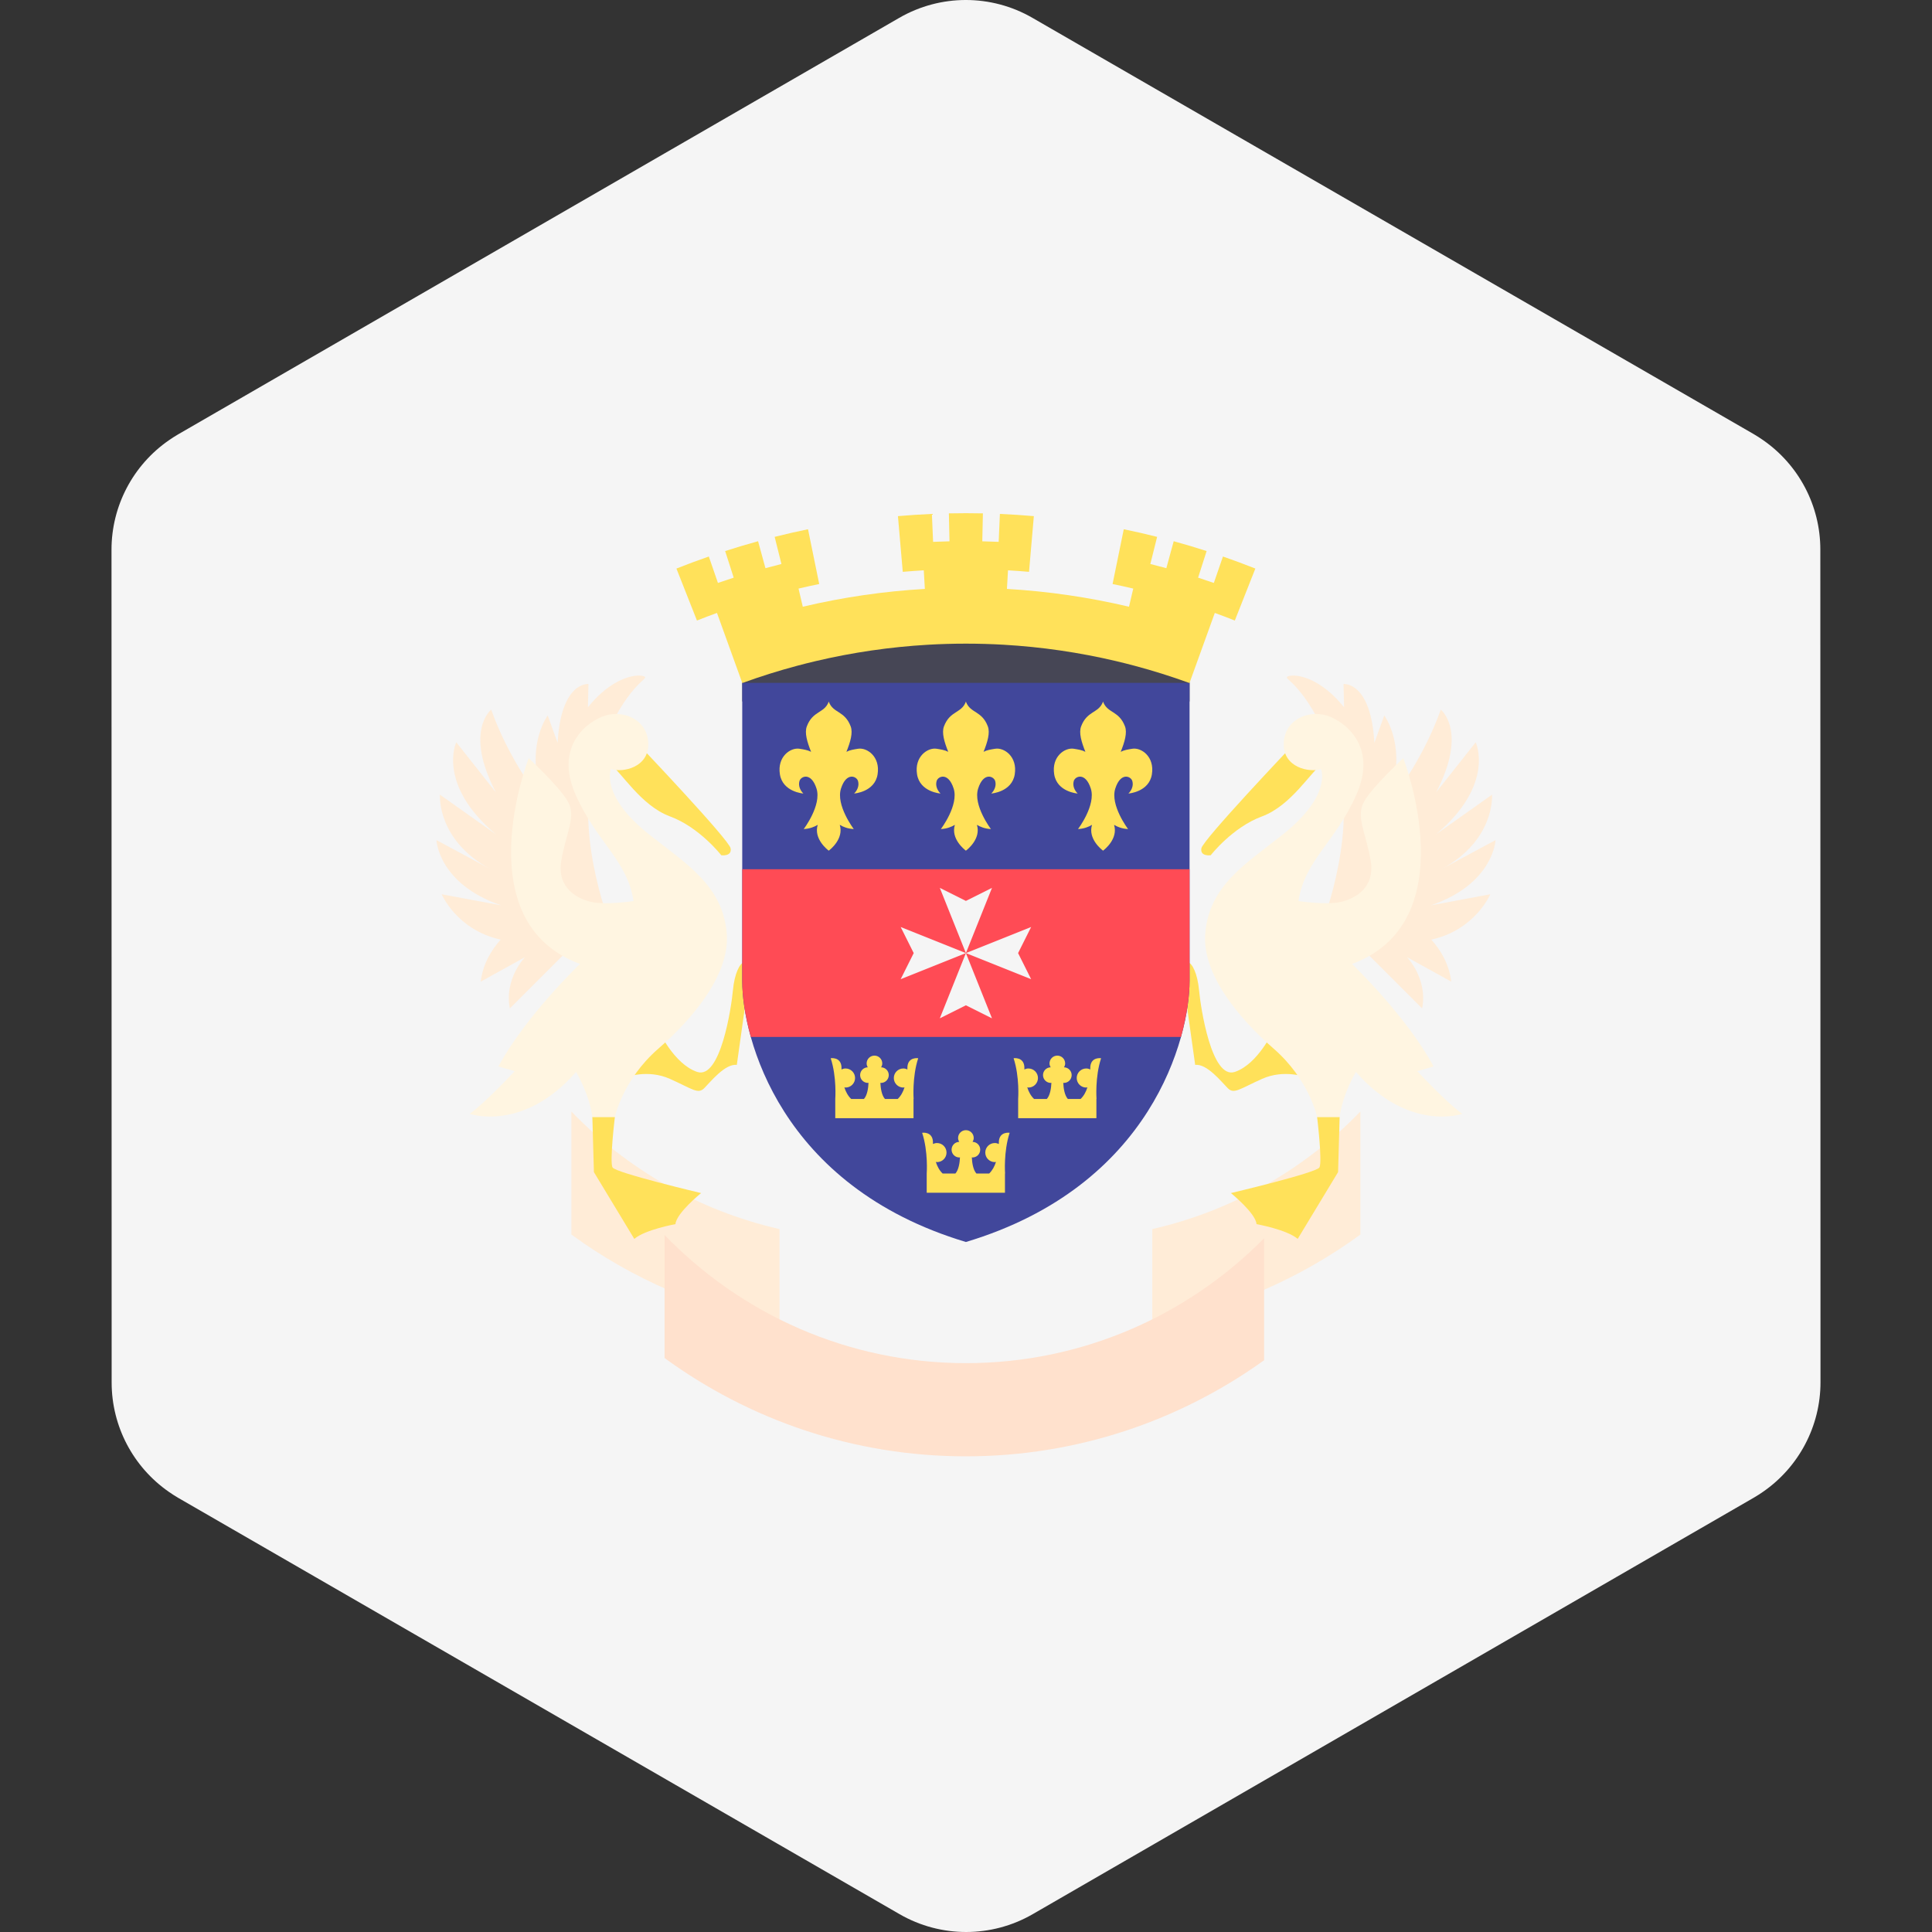 <?xml version="1.0" encoding="iso-8859-1"?>
<!-- Generator: Adobe Illustrator 19.0.0, SVG Export Plug-In . SVG Version: 6.00 Build 0)  -->
<svg xmlns="http://www.w3.org/2000/svg" xmlns:xlink="http://www.w3.org/1999/xlink" version="1.1" id="Layer_1" x="0px" y="0px" viewBox="0 0 512.004 512.004" style="enable-background:new 0 0 512.004 512.004;" xml:space="preserve">
<rect x="0" y="0" width="512.004" height="512.004" fill="#333333" stroke="none"/>
<path style="fill:#F5F5F5;" d="M482.437,296.746l-0.014-81.491l-0.005-27.164l-0.008-42.486  c-0.001-11.607-5.715-22.389-15.14-28.946c-0.812-0.565-1.642-1.11-2.509-1.611l-23.71-13.684l-22.198-12.81l-17.87-10.313  l-94.999-54.826l-19.995-11.539l-12.39-7.151c-10.918-6.302-24.37-6.3-35.287,0.006l-12.307,7.108L206.01,23.387L111.025,78.25  L81.078,95.546l-22.191,12.818L47.19,115.12c-0.841,0.486-1.648,1.015-2.439,1.562c-9.465,6.556-15.202,17.365-15.2,29.001  l0.007,42.41l0.005,27.164l0.014,81.491l0.005,27.164l0.007,42.486c0.003,11.607,5.715,22.388,15.14,28.946  c0.812,0.565,1.642,1.11,2.509,1.611l23.377,13.491l22.198,12.811l18.204,10.506l94.999,54.826l19.995,11.539l12.39,7.151  c10.918,6.302,24.37,6.299,35.287-0.006l12.307-7.108l19.995-11.548l94.989-54.863l27.325-15.782l22.191-12.818l14.319-8.27  c0.841-0.486,1.648-1.015,2.439-1.562c9.465-6.556,15.201-17.365,15.2-29.001l-0.008-42.41L482.437,296.746z"/>
<g>
	<path style="fill:#FFECD7;" d="M206.581,325.722c-21.368-4.877-40.418-15.909-55.156-31.154v32.605   c16.082,11.729,34.847,19.95,55.156,23.708V325.722z"/>
	<path style="fill:#FFECD7;" d="M305.368,325.722c21.368-4.877,40.418-15.909,55.156-31.154v32.605   c-16.082,11.729-34.847,19.95-55.156,23.708V325.722z"/>
</g>
<g>
	<path style="fill:#FFE15A;" d="M197.114,255.053c-1.028,0.206-2.469,2.882-2.882,7.409c-0.411,4.527-3.293,23.669-9.467,21.61   c-6.175-2.058-10.29-11.113-10.29-11.113l-8.644,12.554c0,0,5.762-2.264,11.731,0.411c5.968,2.676,7.409,4.116,9.055,2.469   c1.647-1.647,5.557-6.586,8.644-6.175l3.499-24.902L197.114,255.053z"/>
	<path style="fill:#FFE15A;" d="M162.95,296.008c0,0-1.441,11.937-0.617,13.378s23.462,6.792,23.462,6.792s-6.586,5.351-6.792,8.233   c0,0-8.027,1.441-10.908,3.91l-10.702-17.699l-0.411-14.612h5.968V296.008z"/>
</g>
<path style="fill:#FFECD7;" d="M155.798,187.445l0.154-6.175c0,0-7.254-0.772-8.18,15.589l-2.624-7.254  c0,0-5.402,7.254-2.161,18.986l-1.39,1.081c0,0-7.101-9.416-11.422-21.61c0,0-7.254,5.711,1.235,21.919l-10.496-13.274  c0,0-5.249,11.113,10.496,24.388L116.591,210.6c0,0-0.926,12.039,13.429,19.757l-14.355-7.718c0,0,0.464,11.577,17.133,17.288  l-15.744-2.933c0,0,3.986,9.465,15.629,12.018c-2.444,2.729-4.704,6.397-5.287,11.134l11.731-6.483c0,0-5.557,5.711-4.013,13.584  l18.06-18.06l-2.468-1.103c13.663-2.563,10.803-3.528,10.803-3.528s-10.085-25.932-3.293-43.837s12.76-20.374,12.76-21.198  C170.976,178.698,163.671,177.72,155.798,187.445z"/>
<path style="fill:#FFE15A;" d="M169.742,197.838c0,0,23.462,24.697,23.873,26.96c0.411,2.264-2.469,1.852-2.469,1.852  s-5.762-7.409-13.584-10.291c-7.82-2.882-12.965-11.937-16.053-13.995C158.422,200.308,169.742,197.838,169.742,197.838z"/>
<path style="fill:#FFF5E1;" d="M161.921,203.807c3.087,1.028,10.085-0.411,9.879-6.792c-0.206-6.38-6.586-8.85-11.319-7.409  c-4.734,1.441-13.584,8.027-8.027,20.787s13.789,17.494,15.436,28.401c0,0-7.409,1.132-11.319,0.206  c-3.36-0.796-9.055-3.499-7.82-10.908c1.235-7.409,4.116-11.731,1.646-15.847c-2.469-4.116-10.29-11.319-10.29-11.319  s-16.877,43.219,13.583,54.539c0,0-14.406,13.789-21.61,27.166l4.323,1.235c0,0-7.614,8.233-11.937,11.319  c0,0,14.201,4.939,28.196-11.113c0,0,3.499,5.762,4.323,11.937h5.968c0,0,2.058-9.879,11.526-18.111  c9.467-8.233,19.075-19.971,18.111-30.665c-1.132-12.554-10.586-18.203-20.427-25.983  C158.886,210.752,161.921,203.807,161.921,203.807z"/>
<g>
	<path style="fill:#FFE15A;" d="M314.887,255.053c1.03,0.206,2.469,2.882,2.882,7.409c0.411,4.527,3.293,23.669,9.467,21.61   c6.175-2.058,10.29-11.113,10.29-11.113l8.644,12.554c0,0-5.762-2.264-11.731,0.411c-5.968,2.676-7.409,4.116-9.055,2.469   c-1.647-1.647-5.557-6.586-8.644-6.175l-3.499-24.902L314.887,255.053z"/>
	<path style="fill:#FFE15A;" d="M349.051,296.008c0,0,1.441,11.937,0.617,13.378c-0.824,1.441-23.462,6.792-23.462,6.792   s6.586,5.351,6.792,8.233c0,0,8.027,1.441,10.908,3.91l10.702-17.699l0.411-14.612h-5.968V296.008z"/>
</g>
<path style="fill:#FFECD7;" d="M356.203,187.445l-0.155-6.175c0,0,7.254-0.772,8.18,15.589l2.624-7.254  c0,0,5.402,7.254,2.161,18.986l1.39,1.081c0,0,7.101-9.416,11.422-21.61c0,0,7.254,5.711-1.235,21.919l10.496-13.274  c0,0,5.249,11.113-10.496,24.388l14.818-10.496c0,0,0.926,12.039-13.429,19.757l14.355-7.718c0,0-0.464,11.577-17.133,17.288  l15.744-2.933c0,0-3.986,9.465-15.629,12.018c2.444,2.729,4.702,6.397,5.287,11.134l-11.731-6.483c0,0,5.557,5.711,4.013,13.584  l-18.06-18.06l2.468-1.103c-13.663-2.563-10.803-3.528-10.803-3.528s10.085-25.932,3.293-43.837s-12.76-20.374-12.76-21.198  C341.025,178.698,348.331,177.72,356.203,187.445z"/>
<path style="fill:#FFE15A;" d="M342.259,197.838c0,0-23.462,24.697-23.873,26.96c-0.411,2.264,2.469,1.852,2.469,1.852  s5.762-7.409,13.584-10.291c7.82-2.882,12.966-11.937,16.053-13.995C353.579,200.308,342.259,197.838,342.259,197.838z"/>
<path style="fill:#FFF5E1;" d="M350.08,203.807c-3.087,1.028-10.085-0.411-9.879-6.792c0.206-6.38,6.586-8.85,11.319-7.409  c4.734,1.441,13.584,8.027,8.027,20.787s-13.789,17.494-15.436,28.401c0,0,7.409,1.132,11.319,0.206  c3.36-0.796,9.055-3.499,7.82-10.908c-1.235-7.409-4.116-11.731-1.647-15.847s10.29-11.319,10.29-11.319  s16.877,43.219-13.583,54.539c0,0,14.406,13.789,21.609,27.166l-4.321,1.235c0,0,7.615,8.233,11.937,11.319  c0,0-14.201,4.939-28.196-11.113c0,0-3.499,5.762-4.321,11.937h-5.968c0,0-2.058-9.879-11.526-18.111  c-9.467-8.233-19.075-19.971-18.111-30.665c1.132-12.554,10.586-18.203,20.427-25.983  C353.116,210.752,350.08,203.807,350.08,203.807z"/>
<rect x="196.71" y="162.03" style="fill:#464655;" width="118.54" height="23.868"/>
<path style="fill:#41479B;" d="M255.975,180.962h-59.273c0,0,0,64.211,0,79.03c0,14.819,9.879,54.333,59.273,69.151  c49.394-14.818,59.273-54.333,59.273-69.151c0-14.818,0-79.03,0-79.03H255.975L255.975,180.962z"/>
<path style="fill:#FF4B55;" d="M196.703,259.992c0,3.672,0.614,8.865,2.277,14.818h113.991c1.663-5.953,2.277-11.146,2.277-14.818  v-29.636H196.703V259.992L196.703,259.992z"/>
<g>
	<polygon style="fill:#F5F5F5;" points="255.975,252.583 249.06,269.871 255.975,266.413 262.89,269.871  "/>
	<polygon style="fill:#F5F5F5;" points="255.975,252.583 262.89,235.295 255.975,238.753 249.06,235.295  "/>
	<polygon style="fill:#F5F5F5;" points="255.975,252.583 238.688,245.668 242.144,252.583 238.688,259.498  "/>
	<polygon style="fill:#F5F5F5;" points="255.975,252.583 273.263,259.498 269.805,252.583 273.263,245.668  "/>
</g>
<g>
	<path style="fill:#FFE15A;" d="M263.741,198.427c-1.153,0.185-2.167,0.332-3.083,0.814c1.041-2.601,1.773-5.039,1.127-6.747   c-1.578-4.178-4.612-3.43-5.781-6.476v-0.116c-0.009,0.022-0.02,0.035-0.029,0.057c-0.009-0.022-0.021-0.035-0.029-0.057v0.116   c-1.168,3.047-4.203,2.298-5.781,6.476c-0.646,1.708,0.087,4.146,1.128,6.747c-0.916-0.481-1.931-0.629-3.084-0.814   c-2.354-0.376-5.933,2.072-5.18,6.781c0.754,4.709,6.216,5.086,6.216,5.086c-0.754-0.754-1.412-1.978-1.036-3.297   c0.376-1.318,3.108-2.448,4.52,1.978s-3.39,10.736-3.39,10.736c1.645-0.087,2.844-0.599,3.711-1.118   c-1.14,3.716,2.589,6.593,2.895,6.819v0.044l0.029-0.022c0.004,0.002,0.029,0.022,0.029,0.022v-0.044   c0.305-0.225,4.034-3.102,2.894-6.818c0.867,0.52,2.068,1.031,3.711,1.117c0,0-4.802-6.31-3.39-10.736s4.144-3.297,4.52-1.978   c0.376,1.318-0.282,2.543-1.036,3.297c0,0,5.462-0.376,6.216-5.086C269.673,200.499,266.095,198.049,263.741,198.427z"/>
	<path style="fill:#FFE15A;" d="M300.087,198.427c-1.153,0.185-2.167,0.332-3.083,0.814c1.04-2.601,1.773-5.039,1.128-6.747   c-1.578-4.178-4.612-3.43-5.781-6.476v-0.116c-0.008,0.022-0.02,0.035-0.029,0.057c-0.009-0.022-0.021-0.035-0.029-0.057v0.116   c-1.168,3.047-4.203,2.298-5.781,6.476c-0.646,1.708,0.087,4.146,1.128,6.747c-0.916-0.481-1.931-0.629-3.084-0.814   c-2.354-0.376-5.933,2.072-5.18,6.781c0.754,4.709,6.216,5.086,6.216,5.086c-0.754-0.754-1.412-1.978-1.036-3.297   c0.376-1.318,3.108-2.448,4.52,1.978s-3.39,10.736-3.39,10.736c1.645-0.087,2.844-0.599,3.711-1.118   c-1.14,3.716,2.589,6.593,2.894,6.819v0.044l0.029-0.022c0.004,0.002,0.029,0.022,0.029,0.022v-0.044   c0.305-0.225,4.035-3.102,2.894-6.818c0.867,0.52,2.068,1.031,3.711,1.117c0,0-4.802-6.31-3.39-10.736   c1.412-4.426,4.144-3.297,4.52-1.978c0.376,1.318-0.282,2.543-1.036,3.297c0,0,5.462-0.376,6.216-5.086   C306.019,200.499,302.442,198.049,300.087,198.427z"/>
	<path style="fill:#FFE15A;" d="M227.395,198.427c-1.153,0.185-2.167,0.332-3.083,0.814c1.041-2.601,1.773-5.039,1.127-6.747   c-1.578-4.178-4.612-3.43-5.781-6.476v-0.116c-0.009,0.022-0.02,0.035-0.029,0.057c-0.007-0.022-0.021-0.035-0.029-0.057v0.116   c-1.168,3.047-4.203,2.298-5.781,6.476c-0.646,1.708,0.087,4.146,1.128,6.747c-0.916-0.481-1.931-0.629-3.084-0.814   c-2.354-0.376-5.933,2.072-5.18,6.781c0.754,4.709,6.216,5.086,6.216,5.086c-0.754-0.754-1.412-1.978-1.036-3.297   c0.376-1.318,3.108-2.448,4.52,1.978s-3.39,10.736-3.39,10.736c1.645-0.087,2.844-0.599,3.711-1.118   c-1.14,3.716,2.589,6.593,2.894,6.819v0.044l0.029-0.022c0.004,0.002,0.029,0.022,0.029,0.022v-0.044   c0.305-0.225,4.034-3.102,2.894-6.818c0.867,0.52,2.068,1.031,3.711,1.117c0,0-4.802-6.31-3.39-10.736   c1.412-4.426,4.144-3.297,4.52-1.978c0.376,1.318-0.282,2.543-1.036,3.297c0,0,5.462-0.376,6.216-5.086   C233.327,200.499,229.749,198.049,227.395,198.427z"/>
	<path style="fill:#FFE15A;" d="M267.569,300.198c0,0-2.641-0.415-2.852,2.247c0,0,0,0.305-0.013,0.727   c-0.326-0.155-0.682-0.255-1.067-0.255c-1.396,0-2.527,1.131-2.527,2.527s1.131,2.527,2.527,2.527c0.111,0,0.205-0.05,0.312-0.064   c-0.376,1.203-0.975,2.302-1.813,3.094h-3.374c-0.887-0.982-1.157-2.905-1.215-4.298c0.055,0.004,0.096,0.041,0.151,0.041   c1.145,0,2.073-0.928,2.073-2.073c0-1.131-0.909-2.043-2.033-2.066c0.179-0.306,0.31-0.644,0.31-1.025   c0-1.145-0.928-2.073-2.073-2.073s-2.073,0.928-2.073,2.073c0,0.381,0.13,0.717,0.31,1.025c-1.126,0.022-2.033,0.935-2.033,2.066   c0,1.145,0.928,2.073,2.073,2.073c0.056,0,0.097-0.037,0.151-0.041c-0.057,1.393-0.327,3.315-1.215,4.298h-3.374   c-0.84-0.792-1.438-1.889-1.813-3.094c0.107,0.014,0.201,0.064,0.312,0.064c1.396,0,2.527-1.132,2.527-2.527   c0-1.396-1.132-2.527-2.527-2.527c-0.385,0-0.74,0.101-1.067,0.255c-0.014-0.422-0.014-0.727-0.014-0.727   c-0.21-2.66-2.852-2.247-2.852-2.247c1.642,5.011,1.21,10.803,1.21,10.803v5.095h20.737v-5.084l0.03-0.011   C266.359,311.001,265.926,305.21,267.569,300.198z"/>
	<path style="fill:#FFE15A;" d="M243.334,280.441c0,0-2.641-0.415-2.852,2.247c0,0,0,0.305-0.014,0.727   c-0.326-0.155-0.682-0.255-1.067-0.255c-1.396,0-2.527,1.132-2.527,2.527c0,1.395,1.132,2.527,2.527,2.527   c0.111,0,0.205-0.05,0.312-0.064c-0.376,1.203-0.973,2.302-1.813,3.094h-3.374c-0.887-0.982-1.157-2.905-1.215-4.298   c0.055,0.004,0.096,0.041,0.151,0.041c1.145,0,2.073-0.928,2.073-2.073c0-1.131-0.909-2.043-2.033-2.066   c0.179-0.306,0.31-0.644,0.31-1.025c0-1.145-0.928-2.073-2.073-2.073s-2.073,0.928-2.073,2.073c0,0.381,0.13,0.717,0.31,1.025   c-1.126,0.022-2.033,0.935-2.033,2.066c0,1.145,0.928,2.073,2.073,2.073c0.056,0,0.097-0.038,0.151-0.041   c-0.057,1.393-0.327,3.315-1.215,4.298h-3.374c-0.84-0.792-1.438-1.889-1.813-3.094c0.107,0.014,0.201,0.064,0.312,0.064   c1.396,0,2.527-1.132,2.527-2.527c0-1.395-1.132-2.527-2.527-2.527c-0.385,0-0.74,0.101-1.067,0.255   c-0.012-0.422-0.012-0.727-0.012-0.727c-0.21-2.661-2.852-2.247-2.852-2.247c1.642,5.011,1.21,10.803,1.21,10.803v5.095h20.737   v-5.084l0.03-0.011C242.124,291.244,241.693,285.452,243.334,280.441z"/>
	<path style="fill:#FFE15A;" d="M291.802,280.441c0,0-2.641-0.415-2.852,2.247c0,0,0,0.305-0.014,0.727   c-0.326-0.155-0.682-0.255-1.067-0.255c-1.396,0-2.527,1.132-2.527,2.527c0,1.395,1.131,2.527,2.527,2.527   c0.111,0,0.206-0.05,0.312-0.064c-0.376,1.203-0.973,2.302-1.813,3.094h-3.374c-0.887-0.982-1.157-2.905-1.215-4.298   c0.054,0.004,0.095,0.041,0.151,0.041c1.145,0,2.073-0.928,2.073-2.073c0-1.131-0.909-2.043-2.033-2.066   c0.179-0.306,0.31-0.644,0.31-1.025c0-1.145-0.928-2.073-2.074-2.073c-1.145,0-2.073,0.928-2.073,2.073   c0,0.381,0.13,0.717,0.31,1.025c-1.126,0.022-2.033,0.935-2.033,2.066c0,1.145,0.928,2.073,2.073,2.073   c0.055,0,0.097-0.038,0.151-0.041c-0.057,1.393-0.327,3.315-1.215,4.298h-3.374c-0.84-0.792-1.438-1.889-1.813-3.094   c0.107,0.014,0.201,0.064,0.312,0.064c1.396,0,2.527-1.132,2.527-2.527c0-1.395-1.131-2.527-2.527-2.527   c-0.385,0-0.74,0.101-1.067,0.255c-0.012-0.422-0.012-0.727-0.012-0.727c-0.21-2.661-2.852-2.247-2.852-2.247   c1.642,5.011,1.21,10.803,1.21,10.803v5.095h20.737v-5.084l0.03-0.011C290.592,291.244,290.16,285.452,291.802,280.441z"/>
	<path style="fill:#FFE15A;" d="M332.683,150.674c-2.843-1.128-5.705-2.192-8.583-3.19c-0.805,2.334-1.61,4.667-2.416,7.002   c-1.388-0.481-2.779-0.948-4.175-1.398c0.754-2.352,1.508-4.702,2.262-7.053c-2.894-0.934-5.803-1.802-8.725-2.604   c-0.651,2.382-1.301,4.764-1.952,7.146c-1.41-0.387-2.822-0.759-4.238-1.115c0.599-2.396,1.197-4.791,1.797-7.187   c-2.935-0.739-5.883-1.411-8.84-2.019c-0.988,4.837-1.977,9.677-2.967,14.516c1.832,0.377,3.659,0.78,5.482,1.21   c-0.376,1.602-0.752,3.205-1.128,4.809c-10.66-2.517-21.484-4.089-32.35-4.719c0.095-1.643,0.189-3.288,0.284-4.931   c1.858,0.107,3.715,0.242,5.571,0.404c0.425-4.92,0.851-9.841,1.277-14.762c-2.995-0.26-5.996-0.456-8.998-0.586   c-0.106,2.467-0.212,4.935-0.32,7.402c-1.447-0.062-2.895-0.11-4.345-0.141c0.054-2.469,0.106-4.939,0.16-7.407   c-3.004-0.065-6.008-0.065-9.011,0c0.054,2.468,0.106,4.939,0.16,7.407c-1.448,0.031-2.897,0.079-4.345,0.141   c-0.106-2.467-0.212-4.935-0.319-7.402c-3.002,0.13-6.002,0.325-8.998,0.586c0.425,4.921,0.851,9.842,1.277,14.762   c1.856-0.161,3.713-0.296,5.571-0.404c0.095,1.645,0.19,3.288,0.284,4.931c-10.867,0.629-21.692,2.201-32.351,4.719   c-0.376-1.603-0.752-3.205-1.128-4.809c1.823-0.431,3.65-0.834,5.482-1.21c-0.988-4.839-1.978-9.677-2.967-14.516   c-2.958,0.607-5.905,1.281-8.84,2.019c0.599,2.396,1.197,4.791,1.797,7.187c-1.416,0.356-2.828,0.727-4.238,1.115   c-0.651-2.382-1.301-4.764-1.952-7.146c-2.923,0.804-5.832,1.672-8.725,2.604c0.754,2.352,1.507,4.702,2.262,7.053   c-1.396,0.45-2.788,0.917-4.175,1.398c-0.805-2.334-1.61-4.667-2.416-7.002c-2.878,0.998-5.74,2.063-8.583,3.19   c1.813,4.592,3.625,9.185,5.439,13.777c1.761-0.699,3.529-1.372,5.305-2.017c2.237,6.192,4.475,12.382,6.712,18.575   c4.785-1.741,9.627-3.262,14.512-4.565c1.628-0.434,3.262-0.847,4.899-1.232c9.825-2.319,19.802-3.77,29.818-4.349   c6.677-0.386,13.371-0.385,20.048,0c10.016,0.579,19.993,2.029,29.818,4.349c1.637,0.387,3.27,0.797,4.899,1.232   c4.885,1.305,9.727,2.827,14.512,4.565c2.237-6.193,4.475-12.383,6.712-18.575c1.776,0.645,3.544,1.318,5.305,2.017   C329.058,159.86,330.87,155.266,332.683,150.674z"/>
</g>
<path style="fill:#FFE1CD;" d="M255.975,385.946c29.466,0,56.747-9.461,79.03-25.463v-32.327  c-20.162,20.414-48.138,33.093-79.03,33.093c-31.319,0-59.632-13.043-79.853-33.957v32.605  C198.554,376.258,226.147,385.946,255.975,385.946z"/>
<g>
</g>
<g>
</g>
<g>
</g>
<g>
</g>
<g>
</g>
<g>
</g>
<g>
</g>
<g>
</g>
<g>
</g>
<g>
</g>
<g>
</g>
<g>
</g>
<g>
</g>
<g>
</g>
<g>
</g>
</svg>
